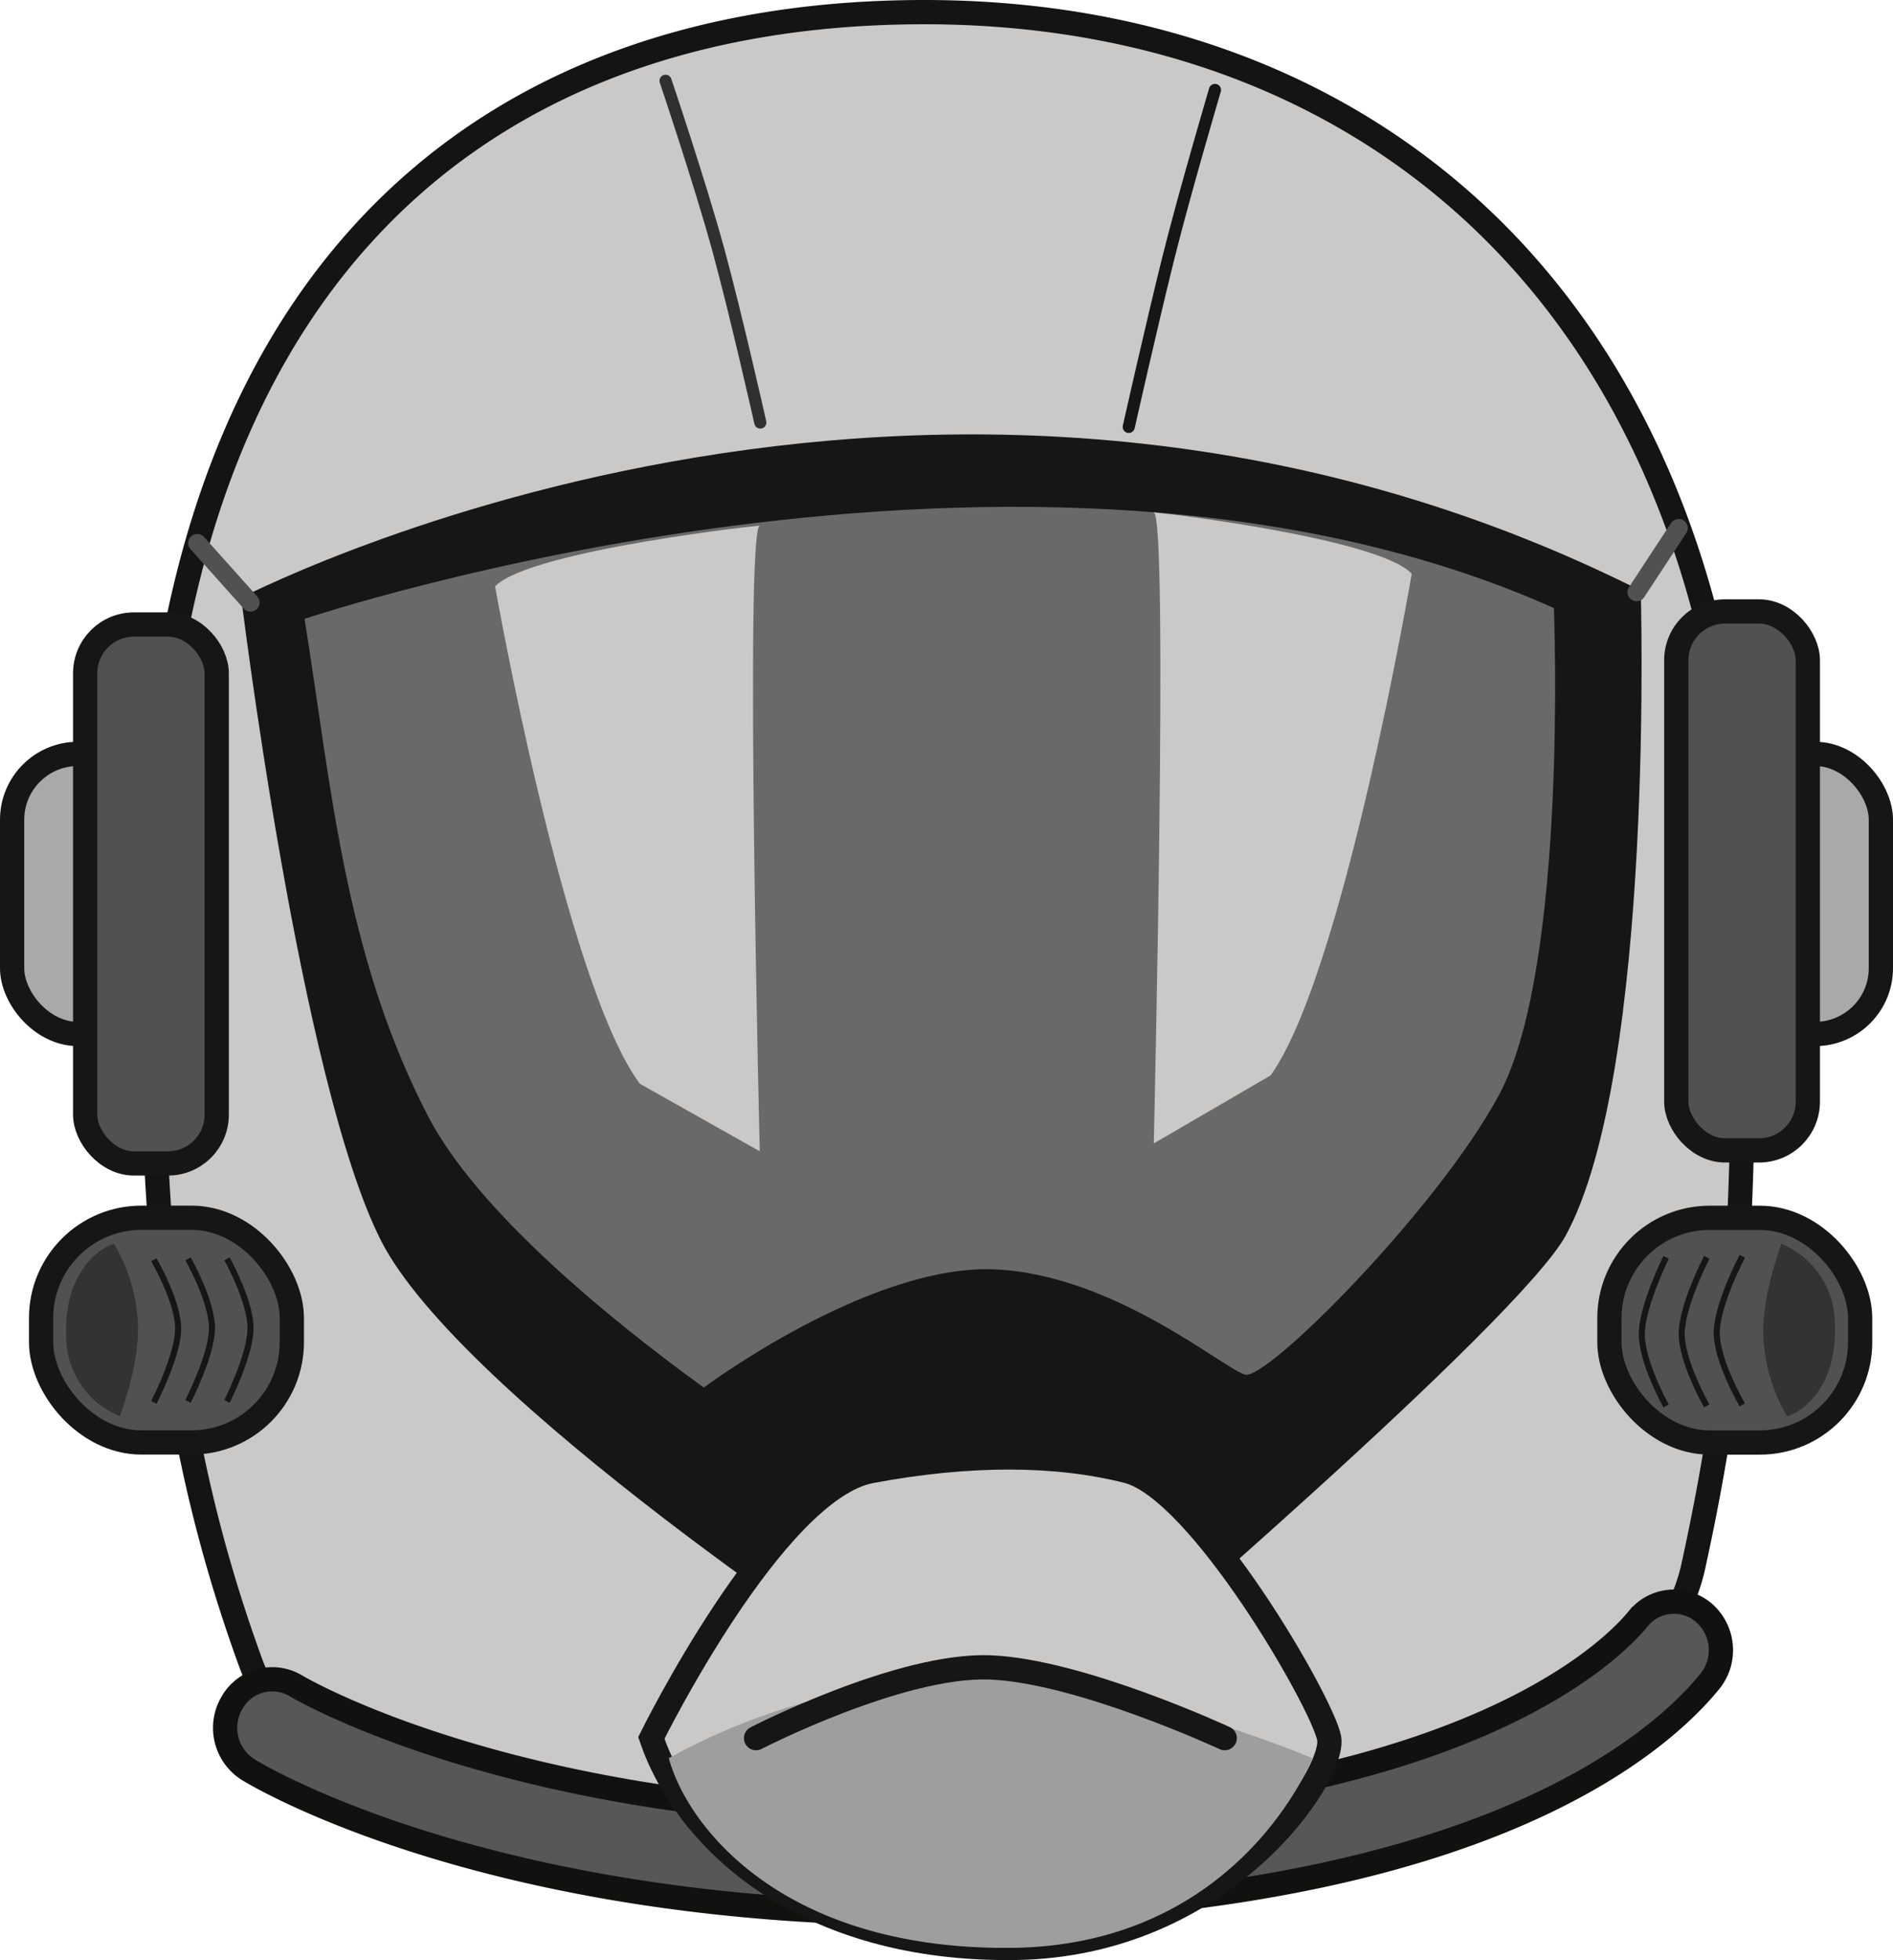 <svg id="сам_логотип" data-name="сам логотип" xmlns="http://www.w3.org/2000/svg" viewBox="0 0 312.27 323.15"><defs><style>.cls-1,.cls-11,.cls-6{fill:#cac9c7;}.cls-1{stroke:#141414;}.cls-1,.cls-10,.cls-13,.cls-14,.cls-15,.cls-2,.cls-3,.cls-6,.cls-8,.cls-9{stroke-miterlimit:10;}.cls-1,.cls-10,.cls-2,.cls-3,.cls-6,.cls-8,.cls-9{stroke-width:4px;}.cls-2{fill:#575756;stroke:#111110;}.cls-3{fill:#161616;stroke:#cac9c7;}.cls-4{fill:#696969;}.cls-10,.cls-13,.cls-5{fill:#515151;}.cls-5{stroke:#515151;stroke-linejoin:round;stroke-width:3px;}.cls-14,.cls-15,.cls-5,.cls-8{stroke-linecap:round;}.cls-10,.cls-13,.cls-15,.cls-6,.cls-8,.cls-9{stroke:#161616;}.cls-15,.cls-7,.cls-8{fill:#9e9e9e;}.cls-9{fill:#a9a9a9;}.cls-12{fill:#333;}.cls-14{fill:#9d9d9c;stroke:#303031;}.cls-14,.cls-15{stroke-width:2px;}</style></defs><path class="cls-1" d="M298.16,250.62c-77.46,0-127.59,48.87-127.59,147.55,0,50.2,2.18,85.52,16.51,124.75a32.84,32.84,0,0,0,19.29,19.18c22.8,8.77,47.79,18.14,95.57,16.7,47.36-1.43,80.5-14.27,109.2-32.44a30.74,30.74,0,0,0,13.8-19.25c7.81-35.49,8.36-58.12,8.36-104.71C433.3,303.71,375.61,250.62,298.16,250.62Z" transform="translate(-145.67 -248.62)"/><path class="cls-2" d="M298.74,564.1c-72.68,0-110.49-22.71-112.12-23.72a8.14,8.14,0,0,1-2.7-11,7.62,7.62,0,0,1,10.62-2.79c.63.37,39.5,23.29,113.19,21.35,79.46-2.09,104-27.35,108.13-32.39a7.59,7.59,0,0,1,10.93-1,8.17,8.17,0,0,1,.94,11.27c-8.76,10.73-38,35.92-119.61,38.08C304.94,564.06,301.8,564.1,298.74,564.1Z" transform="translate(-145.67 -248.62)"/><path class="cls-3" d="M183.3,346s116.15-61.63,235-1.24c0,0,2.58,81-12.65,108.62C397.53,468.14,328,527.56,328,527.56l-37.26-.86s-70.37-45.81-84-72.63S183.3,346,183.3,346Z" transform="translate(-145.67 -248.62)"/><path class="cls-4" d="M195.91,350.65S315.75,310.31,402,348.87c0,0,2.38,58.87-9,80.17-10,18.72-38.35,47.23-41.95,46.21s-21.77-16.6-41.46-17.36c-20.64-.8-47.82,19.49-47.82,19.49-16-11.58-37.41-29.2-45.5-44.76C202.44,405.94,200.31,378,195.91,350.65Z" transform="translate(-145.67 -248.62)"/><line class="cls-5" x1="41.32" y1="99.34" x2="32.54" y2="89.53"/><line class="cls-5" x1="269.97" y1="97.63" x2="276.91" y2="87.06"/><path class="cls-6" d="M253.11,535.15s20.22-41,36.28-44,30.33-3,42.23,0,32.11,38.06,33.3,44-17.25,34.12-51.74,34.61S259.06,552.4,253.11,535.15Z" transform="translate(-145.67 -248.62)"/><path class="cls-7" d="M256,538.48a105.51,105.51,0,0,1,50.56-13.1c24.7,0,55.6,13.1,55.6,13.1s-12,31-49.86,31.28S258.94,549.48,256,538.48Z" transform="translate(-145.67 -248.62)"/><path class="cls-8" d="M270.39,535.18s23.79-12.26,38.65-11.66,38.66,11.66,38.66,11.66" transform="translate(-145.67 -248.62)"/><rect class="cls-9" x="286.17" y="124.29" width="24.1" height="46.18" rx="10.85"/><rect class="cls-9" x="2" y="124.29" width="24.1" height="46.18" rx="10.85"/><rect class="cls-10" x="14.05" y="102.96" width="21.7" height="88.85" rx="8.04"/><rect class="cls-10" x="422.19" y="349.42" width="21.7" height="88.85" rx="8.04" transform="translate(720.41 539.08) rotate(-180)"/><path class="cls-11" d="M227.34,345.29s11.52,65.34,23.87,82L271,438.43s-2.51-102.71,0-103.12S233.12,339.24,227.34,345.29Z" transform="translate(-145.67 -248.62)"/><path class="cls-11" d="M378.55,343.21s-11.23,65.89-23.28,82.71L336,437.13s2.45-103.56,0-104S372.92,337.11,378.55,343.21Z" transform="translate(-145.67 -248.62)"/><rect class="cls-10" x="6.78" y="200.77" width="41.36" height="37.04" rx="16.53"/><path class="cls-12" d="M164.49,453.69a28.26,28.26,0,0,1,3.94,13.43c.21,6.62-3,15-3,15A14.3,14.3,0,0,1,156.58,469C156.2,458.9,161.56,454.58,164.49,453.69Z" transform="translate(-145.67 -248.62)"/><rect class="cls-10" x="411.16" y="449.39" width="41.36" height="37.04" rx="16.53" transform="translate(718.01 687.21) rotate(180)"/><path class="cls-12" d="M440.48,482.13a28.26,28.26,0,0,1-3.94-13.43c-.21-6.62,3-15,3-15a14.3,14.3,0,0,1,8.81,13.09C448.77,476.93,443.4,481.24,440.48,482.13Z" transform="translate(-145.67 -248.62)"/><path class="cls-13" d="M171.05,456.32s4.24,7.23,4,11.75-4,11.75-4,11.75" transform="translate(-145.67 -248.62)"/><path class="cls-13" d="M176.68,456.16s4.15,7.23,3.95,11.75-3.95,11.75-3.95,11.75" transform="translate(-145.67 -248.62)"/><path class="cls-13" d="M183.11,456.16s4.07,7.23,3.88,11.75-3.88,11.75-3.88,11.75" transform="translate(-145.67 -248.62)"/><path class="cls-13" d="M433.08,480.24s-4.43-7.54-4.21-12.25,4.21-12.25,4.21-12.25" transform="translate(-145.67 -248.62)"/><path class="cls-13" d="M427.22,480.4s-4.34-7.53-4.13-12.24,4.13-12.25,4.13-12.25" transform="translate(-145.67 -248.62)"/><path class="cls-13" d="M420.51,480.4s-4.25-7.53-4-12.24,4-12.25,4-12.25" transform="translate(-145.67 -248.62)"/><path class="cls-14" d="M255.46,261.94s5.76,17.07,8.72,27.92,6.91,28.42,6.91,28.42" transform="translate(-145.67 -248.62)"/><path class="cls-15" d="M346.09,263.45s-5,16.94-7.67,27.62S331.87,319,331.87,319" transform="translate(-145.67 -248.62)"/></svg>